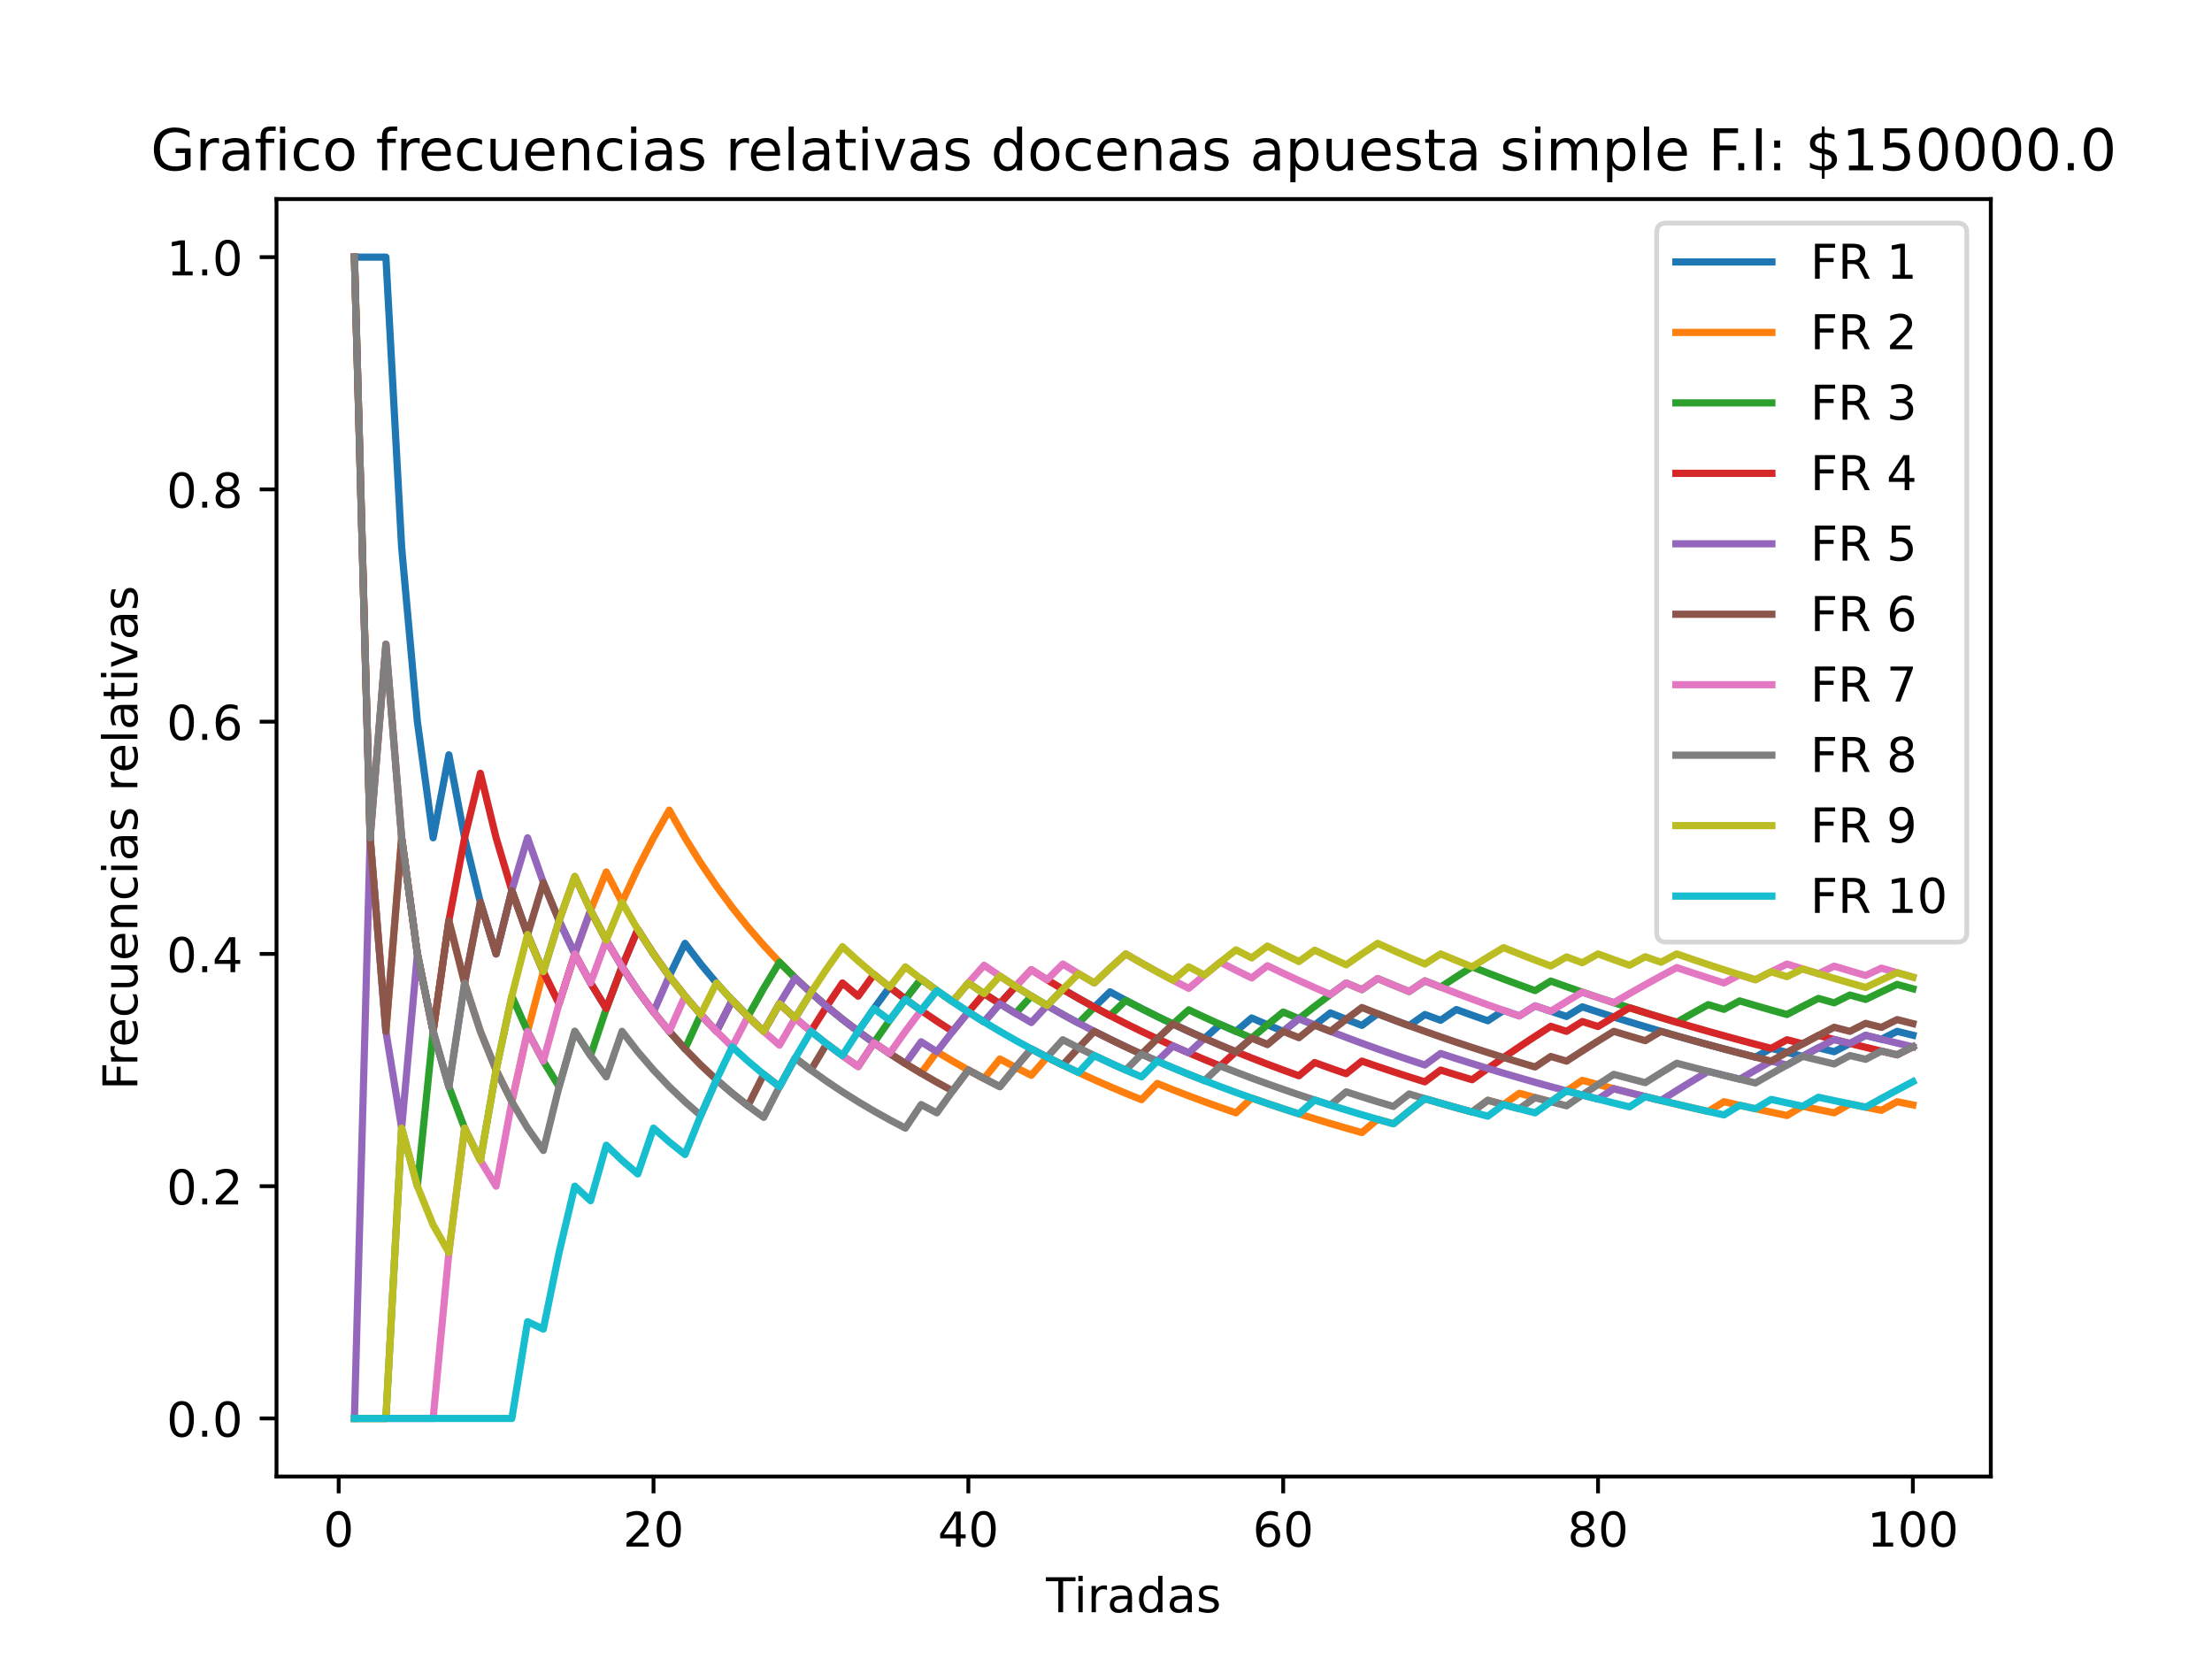 <?xml version="1.0" encoding="utf-8" standalone="no"?>
<!DOCTYPE svg PUBLIC "-//W3C//DTD SVG 1.1//EN"
  "http://www.w3.org/Graphics/SVG/1.1/DTD/svg11.dtd">
<!-- Created with matplotlib (https://matplotlib.org/) -->
<svg height="345.6pt" version="1.1" viewBox="0 0 460.8 345.6" width="460.8pt" xmlns="http://www.w3.org/2000/svg" xmlns:xlink="http://www.w3.org/1999/xlink">
 <defs>
  <style type="text/css">*{stroke-linecap:butt;stroke-linejoin:round;}</style>
 </defs>
 <g id="figure_1">
  <g id="patch_1">
   <path d="M 0 345.6 
L 460.8 345.6 
L 460.8 0 
L 0 0 
z
" style="fill:#ffffff;"/>
  </g>
  <g id="axes_1">
   <g id="patch_2">
    <path d="M 57.6 307.584 
L 414.72 307.584 
L 414.72 41.472 
L 57.6 41.472 
z
" style="fill:#ffffff;"/>
   </g>
   <g id="matplotlib.axis_1">
    <g id="xtick_1">
     <g id="line2d_1">
      <defs>
       <path d="M 0 0 
L 0 3.5 
" id="mdc49cca9f7" style="stroke:#000000;stroke-width:0.8;"/>
      </defs>
      <g>
       <use style="stroke:#000000;stroke-width:0.8;" x="70.553" xlink:href="#mdc49cca9f7" y="307.584"/>
      </g>
     </g>
     <g id="text_1">
      <!-- 0 -->
      <g transform="translate(67.372 322.182)scale(0.1 -0.1)">
       <defs>
        <path d="M 31.781 66.406 
Q 24.172 66.406 20.328 58.906 
Q 16.5 51.422 16.5 36.375 
Q 16.5 21.391 20.328 13.891 
Q 24.172 6.391 31.781 6.391 
Q 39.453 6.391 43.281 13.891 
Q 47.125 21.391 47.125 36.375 
Q 47.125 51.422 43.281 58.906 
Q 39.453 66.406 31.781 66.406 
z
M 31.781 74.219 
Q 44.047 74.219 50.516 64.516 
Q 56.984 54.828 56.984 36.375 
Q 56.984 17.969 50.516 8.266 
Q 44.047 -1.422 31.781 -1.422 
Q 19.531 -1.422 13.062 8.266 
Q 6.594 17.969 6.594 36.375 
Q 6.594 54.828 13.062 64.516 
Q 19.531 74.219 31.781 74.219 
z
" id="DejaVuSans-48"/>
       </defs>
       <use xlink:href="#DejaVuSans-48"/>
      </g>
     </g>
    </g>
    <g id="xtick_2">
     <g id="line2d_2">
      <g>
       <use style="stroke:#000000;stroke-width:0.8;" x="136.14" xlink:href="#mdc49cca9f7" y="307.584"/>
      </g>
     </g>
     <g id="text_2">
      <!-- 20 -->
      <g transform="translate(129.778 322.182)scale(0.1 -0.1)">
       <defs>
        <path d="M 19.188 8.297 
L 53.609 8.297 
L 53.609 0 
L 7.328 0 
L 7.328 8.297 
Q 12.938 14.109 22.625 23.891 
Q 32.328 33.688 34.812 36.531 
Q 39.547 41.844 41.422 45.531 
Q 43.312 49.219 43.312 52.781 
Q 43.312 58.594 39.234 62.25 
Q 35.156 65.922 28.609 65.922 
Q 23.969 65.922 18.812 64.312 
Q 13.672 62.703 7.812 59.422 
L 7.812 69.391 
Q 13.766 71.781 18.938 73 
Q 24.125 74.219 28.422 74.219 
Q 39.75 74.219 46.484 68.547 
Q 53.219 62.891 53.219 53.422 
Q 53.219 48.922 51.531 44.891 
Q 49.859 40.875 45.406 35.406 
Q 44.188 33.984 37.641 27.219 
Q 31.109 20.453 19.188 8.297 
z
" id="DejaVuSans-50"/>
       </defs>
       <use xlink:href="#DejaVuSans-50"/>
       <use x="63.623" xlink:href="#DejaVuSans-48"/>
      </g>
     </g>
    </g>
    <g id="xtick_3">
     <g id="line2d_3">
      <g>
       <use style="stroke:#000000;stroke-width:0.8;" x="201.727" xlink:href="#mdc49cca9f7" y="307.584"/>
      </g>
     </g>
     <g id="text_3">
      <!-- 40 -->
      <g transform="translate(195.364 322.182)scale(0.1 -0.1)">
       <defs>
        <path d="M 37.797 64.312 
L 12.891 25.391 
L 37.797 25.391 
z
M 35.203 72.906 
L 47.609 72.906 
L 47.609 25.391 
L 58.016 25.391 
L 58.016 17.188 
L 47.609 17.188 
L 47.609 0 
L 37.797 0 
L 37.797 17.188 
L 4.891 17.188 
L 4.891 26.703 
z
" id="DejaVuSans-52"/>
       </defs>
       <use xlink:href="#DejaVuSans-52"/>
       <use x="63.623" xlink:href="#DejaVuSans-48"/>
      </g>
     </g>
    </g>
    <g id="xtick_4">
     <g id="line2d_4">
      <g>
       <use style="stroke:#000000;stroke-width:0.8;" x="267.314" xlink:href="#mdc49cca9f7" y="307.584"/>
      </g>
     </g>
     <g id="text_4">
      <!-- 60 -->
      <g transform="translate(260.951 322.182)scale(0.1 -0.1)">
       <defs>
        <path d="M 33.016 40.375 
Q 26.375 40.375 22.484 35.828 
Q 18.609 31.297 18.609 23.391 
Q 18.609 15.531 22.484 10.953 
Q 26.375 6.391 33.016 6.391 
Q 39.656 6.391 43.531 10.953 
Q 47.406 15.531 47.406 23.391 
Q 47.406 31.297 43.531 35.828 
Q 39.656 40.375 33.016 40.375 
z
M 52.594 71.297 
L 52.594 62.312 
Q 48.875 64.062 45.094 64.984 
Q 41.312 65.922 37.594 65.922 
Q 27.828 65.922 22.672 59.328 
Q 17.531 52.734 16.797 39.406 
Q 19.672 43.656 24.016 45.922 
Q 28.375 48.188 33.594 48.188 
Q 44.578 48.188 50.953 41.516 
Q 57.328 34.859 57.328 23.391 
Q 57.328 12.156 50.688 5.359 
Q 44.047 -1.422 33.016 -1.422 
Q 20.359 -1.422 13.672 8.266 
Q 6.984 17.969 6.984 36.375 
Q 6.984 53.656 15.188 63.938 
Q 23.391 74.219 37.203 74.219 
Q 40.922 74.219 44.703 73.484 
Q 48.484 72.75 52.594 71.297 
z
" id="DejaVuSans-54"/>
       </defs>
       <use xlink:href="#DejaVuSans-54"/>
       <use x="63.623" xlink:href="#DejaVuSans-48"/>
      </g>
     </g>
    </g>
    <g id="xtick_5">
     <g id="line2d_5">
      <g>
       <use style="stroke:#000000;stroke-width:0.8;" x="332.9" xlink:href="#mdc49cca9f7" y="307.584"/>
      </g>
     </g>
     <g id="text_5">
      <!-- 80 -->
      <g transform="translate(326.538 322.182)scale(0.1 -0.1)">
       <defs>
        <path d="M 31.781 34.625 
Q 24.75 34.625 20.719 30.859 
Q 16.703 27.094 16.703 20.516 
Q 16.703 13.922 20.719 10.156 
Q 24.75 6.391 31.781 6.391 
Q 38.812 6.391 42.859 10.172 
Q 46.922 13.969 46.922 20.516 
Q 46.922 27.094 42.891 30.859 
Q 38.875 34.625 31.781 34.625 
z
M 21.922 38.812 
Q 15.578 40.375 12.031 44.719 
Q 8.5 49.078 8.5 55.328 
Q 8.5 64.062 14.719 69.141 
Q 20.953 74.219 31.781 74.219 
Q 42.672 74.219 48.875 69.141 
Q 55.078 64.062 55.078 55.328 
Q 55.078 49.078 51.531 44.719 
Q 48 40.375 41.703 38.812 
Q 48.828 37.156 52.797 32.312 
Q 56.781 27.484 56.781 20.516 
Q 56.781 9.906 50.312 4.234 
Q 43.844 -1.422 31.781 -1.422 
Q 19.734 -1.422 13.25 4.234 
Q 6.781 9.906 6.781 20.516 
Q 6.781 27.484 10.781 32.312 
Q 14.797 37.156 21.922 38.812 
z
M 18.312 54.391 
Q 18.312 48.734 21.844 45.562 
Q 25.391 42.391 31.781 42.391 
Q 38.141 42.391 41.719 45.562 
Q 45.312 48.734 45.312 54.391 
Q 45.312 60.062 41.719 63.234 
Q 38.141 66.406 31.781 66.406 
Q 25.391 66.406 21.844 63.234 
Q 18.312 60.062 18.312 54.391 
z
" id="DejaVuSans-56"/>
       </defs>
       <use xlink:href="#DejaVuSans-56"/>
       <use x="63.623" xlink:href="#DejaVuSans-48"/>
      </g>
     </g>
    </g>
    <g id="xtick_6">
     <g id="line2d_6">
      <g>
       <use style="stroke:#000000;stroke-width:0.8;" x="398.487" xlink:href="#mdc49cca9f7" y="307.584"/>
      </g>
     </g>
     <g id="text_6">
      <!-- 100 -->
      <g transform="translate(388.944 322.182)scale(0.1 -0.1)">
       <defs>
        <path d="M 12.406 8.297 
L 28.516 8.297 
L 28.516 63.922 
L 10.984 60.406 
L 10.984 69.391 
L 28.422 72.906 
L 38.281 72.906 
L 38.281 8.297 
L 54.391 8.297 
L 54.391 0 
L 12.406 0 
z
" id="DejaVuSans-49"/>
       </defs>
       <use xlink:href="#DejaVuSans-49"/>
       <use x="63.623" xlink:href="#DejaVuSans-48"/>
       <use x="127.246" xlink:href="#DejaVuSans-48"/>
      </g>
     </g>
    </g>
    <g id="text_7">
     <!-- Tiradas -->
     <g transform="translate(217.911 335.861)scale(0.1 -0.1)">
      <defs>
       <path d="M -0.297 72.906 
L 61.375 72.906 
L 61.375 64.594 
L 35.5 64.594 
L 35.5 0 
L 25.594 0 
L 25.594 64.594 
L -0.297 64.594 
z
" id="DejaVuSans-84"/>
       <path d="M 9.422 54.688 
L 18.406 54.688 
L 18.406 0 
L 9.422 0 
z
M 9.422 75.984 
L 18.406 75.984 
L 18.406 64.594 
L 9.422 64.594 
z
" id="DejaVuSans-105"/>
       <path d="M 41.109 46.297 
Q 39.594 47.172 37.812 47.578 
Q 36.031 48 33.891 48 
Q 26.266 48 22.188 43.047 
Q 18.109 38.094 18.109 28.812 
L 18.109 0 
L 9.078 0 
L 9.078 54.688 
L 18.109 54.688 
L 18.109 46.188 
Q 20.953 51.172 25.484 53.578 
Q 30.031 56 36.531 56 
Q 37.453 56 38.578 55.875 
Q 39.703 55.766 41.062 55.516 
z
" id="DejaVuSans-114"/>
       <path d="M 34.281 27.484 
Q 23.391 27.484 19.188 25 
Q 14.984 22.516 14.984 16.5 
Q 14.984 11.719 18.141 8.906 
Q 21.297 6.109 26.703 6.109 
Q 34.188 6.109 38.703 11.406 
Q 43.219 16.703 43.219 25.484 
L 43.219 27.484 
z
M 52.203 31.203 
L 52.203 0 
L 43.219 0 
L 43.219 8.297 
Q 40.141 3.328 35.547 0.953 
Q 30.953 -1.422 24.312 -1.422 
Q 15.922 -1.422 10.953 3.297 
Q 6 8.016 6 15.922 
Q 6 25.141 12.172 29.828 
Q 18.359 34.516 30.609 34.516 
L 43.219 34.516 
L 43.219 35.406 
Q 43.219 41.609 39.141 45 
Q 35.062 48.391 27.688 48.391 
Q 23 48.391 18.547 47.266 
Q 14.109 46.141 10.016 43.891 
L 10.016 52.203 
Q 14.938 54.109 19.578 55.047 
Q 24.219 56 28.609 56 
Q 40.484 56 46.344 49.844 
Q 52.203 43.703 52.203 31.203 
z
" id="DejaVuSans-97"/>
       <path d="M 45.406 46.391 
L 45.406 75.984 
L 54.391 75.984 
L 54.391 0 
L 45.406 0 
L 45.406 8.203 
Q 42.578 3.328 38.25 0.953 
Q 33.938 -1.422 27.875 -1.422 
Q 17.969 -1.422 11.734 6.484 
Q 5.516 14.406 5.516 27.297 
Q 5.516 40.188 11.734 48.094 
Q 17.969 56 27.875 56 
Q 33.938 56 38.25 53.625 
Q 42.578 51.266 45.406 46.391 
z
M 14.797 27.297 
Q 14.797 17.391 18.875 11.75 
Q 22.953 6.109 30.078 6.109 
Q 37.203 6.109 41.297 11.75 
Q 45.406 17.391 45.406 27.297 
Q 45.406 37.203 41.297 42.844 
Q 37.203 48.484 30.078 48.484 
Q 22.953 48.484 18.875 42.844 
Q 14.797 37.203 14.797 27.297 
z
" id="DejaVuSans-100"/>
       <path d="M 44.281 53.078 
L 44.281 44.578 
Q 40.484 46.531 36.375 47.5 
Q 32.281 48.484 27.875 48.484 
Q 21.188 48.484 17.844 46.438 
Q 14.5 44.391 14.5 40.281 
Q 14.5 37.156 16.891 35.375 
Q 19.281 33.594 26.516 31.984 
L 29.594 31.297 
Q 39.156 29.25 43.188 25.516 
Q 47.219 21.781 47.219 15.094 
Q 47.219 7.469 41.188 3.016 
Q 35.156 -1.422 24.609 -1.422 
Q 20.219 -1.422 15.453 -0.562 
Q 10.688 0.297 5.422 2 
L 5.422 11.281 
Q 10.406 8.688 15.234 7.391 
Q 20.062 6.109 24.812 6.109 
Q 31.156 6.109 34.562 8.281 
Q 37.984 10.453 37.984 14.406 
Q 37.984 18.062 35.516 20.016 
Q 33.062 21.969 24.703 23.781 
L 21.578 24.516 
Q 13.234 26.266 9.516 29.906 
Q 5.812 33.547 5.812 39.891 
Q 5.812 47.609 11.281 51.797 
Q 16.75 56 26.812 56 
Q 31.781 56 36.172 55.266 
Q 40.578 54.547 44.281 53.078 
z
" id="DejaVuSans-115"/>
      </defs>
      <use xlink:href="#DejaVuSans-84"/>
      <use x="57.959" xlink:href="#DejaVuSans-105"/>
      <use x="85.742" xlink:href="#DejaVuSans-114"/>
      <use x="126.855" xlink:href="#DejaVuSans-97"/>
      <use x="188.135" xlink:href="#DejaVuSans-100"/>
      <use x="251.611" xlink:href="#DejaVuSans-97"/>
      <use x="312.891" xlink:href="#DejaVuSans-115"/>
     </g>
    </g>
   </g>
   <g id="matplotlib.axis_2">
    <g id="ytick_1">
     <g id="line2d_7">
      <defs>
       <path d="M 0 0 
L -3.5 0 
" id="meca4b969c3" style="stroke:#000000;stroke-width:0.8;"/>
      </defs>
      <g>
       <use style="stroke:#000000;stroke-width:0.8;" x="57.6" xlink:href="#meca4b969c3" y="295.488"/>
      </g>
     </g>
     <g id="text_8">
      <!-- 0.0 -->
      <g transform="translate(34.697 299.287)scale(0.1 -0.1)">
       <defs>
        <path d="M 10.688 12.406 
L 21 12.406 
L 21 0 
L 10.688 0 
z
" id="DejaVuSans-46"/>
       </defs>
       <use xlink:href="#DejaVuSans-48"/>
       <use x="63.623" xlink:href="#DejaVuSans-46"/>
       <use x="95.41" xlink:href="#DejaVuSans-48"/>
      </g>
     </g>
    </g>
    <g id="ytick_2">
     <g id="line2d_8">
      <g>
       <use style="stroke:#000000;stroke-width:0.8;" x="57.6" xlink:href="#meca4b969c3" y="247.104"/>
      </g>
     </g>
     <g id="text_9">
      <!-- 0.2 -->
      <g transform="translate(34.697 250.903)scale(0.1 -0.1)">
       <use xlink:href="#DejaVuSans-48"/>
       <use x="63.623" xlink:href="#DejaVuSans-46"/>
       <use x="95.41" xlink:href="#DejaVuSans-50"/>
      </g>
     </g>
    </g>
    <g id="ytick_3">
     <g id="line2d_9">
      <g>
       <use style="stroke:#000000;stroke-width:0.8;" x="57.6" xlink:href="#meca4b969c3" y="198.72"/>
      </g>
     </g>
     <g id="text_10">
      <!-- 0.4 -->
      <g transform="translate(34.697 202.519)scale(0.1 -0.1)">
       <use xlink:href="#DejaVuSans-48"/>
       <use x="63.623" xlink:href="#DejaVuSans-46"/>
       <use x="95.41" xlink:href="#DejaVuSans-52"/>
      </g>
     </g>
    </g>
    <g id="ytick_4">
     <g id="line2d_10">
      <g>
       <use style="stroke:#000000;stroke-width:0.8;" x="57.6" xlink:href="#meca4b969c3" y="150.336"/>
      </g>
     </g>
     <g id="text_11">
      <!-- 0.6 -->
      <g transform="translate(34.697 154.135)scale(0.1 -0.1)">
       <use xlink:href="#DejaVuSans-48"/>
       <use x="63.623" xlink:href="#DejaVuSans-46"/>
       <use x="95.41" xlink:href="#DejaVuSans-54"/>
      </g>
     </g>
    </g>
    <g id="ytick_5">
     <g id="line2d_11">
      <g>
       <use style="stroke:#000000;stroke-width:0.8;" x="57.6" xlink:href="#meca4b969c3" y="101.952"/>
      </g>
     </g>
     <g id="text_12">
      <!-- 0.8 -->
      <g transform="translate(34.697 105.751)scale(0.1 -0.1)">
       <use xlink:href="#DejaVuSans-48"/>
       <use x="63.623" xlink:href="#DejaVuSans-46"/>
       <use x="95.41" xlink:href="#DejaVuSans-56"/>
      </g>
     </g>
    </g>
    <g id="ytick_6">
     <g id="line2d_12">
      <g>
       <use style="stroke:#000000;stroke-width:0.8;" x="57.6" xlink:href="#meca4b969c3" y="53.568"/>
      </g>
     </g>
     <g id="text_13">
      <!-- 1.0 -->
      <g transform="translate(34.697 57.367)scale(0.1 -0.1)">
       <use xlink:href="#DejaVuSans-49"/>
       <use x="63.623" xlink:href="#DejaVuSans-46"/>
       <use x="95.41" xlink:href="#DejaVuSans-48"/>
      </g>
     </g>
    </g>
    <g id="text_14">
     <!-- Frecuencias relativas -->
     <g transform="translate(28.617 227.07)rotate(-90)scale(0.1 -0.1)">
      <defs>
       <path d="M 9.812 72.906 
L 51.703 72.906 
L 51.703 64.594 
L 19.672 64.594 
L 19.672 43.109 
L 48.578 43.109 
L 48.578 34.812 
L 19.672 34.812 
L 19.672 0 
L 9.812 0 
z
" id="DejaVuSans-70"/>
       <path d="M 56.203 29.594 
L 56.203 25.203 
L 14.891 25.203 
Q 15.484 15.922 20.484 11.062 
Q 25.484 6.203 34.422 6.203 
Q 39.594 6.203 44.453 7.469 
Q 49.312 8.734 54.109 11.281 
L 54.109 2.781 
Q 49.266 0.734 44.188 -0.344 
Q 39.109 -1.422 33.891 -1.422 
Q 20.797 -1.422 13.156 6.188 
Q 5.516 13.812 5.516 26.812 
Q 5.516 40.234 12.766 48.109 
Q 20.016 56 32.328 56 
Q 43.359 56 49.781 48.891 
Q 56.203 41.797 56.203 29.594 
z
M 47.219 32.234 
Q 47.125 39.594 43.094 43.984 
Q 39.062 48.391 32.422 48.391 
Q 24.906 48.391 20.391 44.141 
Q 15.875 39.891 15.188 32.172 
z
" id="DejaVuSans-101"/>
       <path d="M 48.781 52.594 
L 48.781 44.188 
Q 44.969 46.297 41.141 47.344 
Q 37.312 48.391 33.406 48.391 
Q 24.656 48.391 19.812 42.844 
Q 14.984 37.312 14.984 27.297 
Q 14.984 17.281 19.812 11.734 
Q 24.656 6.203 33.406 6.203 
Q 37.312 6.203 41.141 7.25 
Q 44.969 8.297 48.781 10.406 
L 48.781 2.094 
Q 45.016 0.344 40.984 -0.531 
Q 36.969 -1.422 32.422 -1.422 
Q 20.062 -1.422 12.781 6.344 
Q 5.516 14.109 5.516 27.297 
Q 5.516 40.672 12.859 48.328 
Q 20.219 56 33.016 56 
Q 37.156 56 41.109 55.141 
Q 45.062 54.297 48.781 52.594 
z
" id="DejaVuSans-99"/>
       <path d="M 8.5 21.578 
L 8.5 54.688 
L 17.484 54.688 
L 17.484 21.922 
Q 17.484 14.156 20.5 10.266 
Q 23.531 6.391 29.594 6.391 
Q 36.859 6.391 41.078 11.031 
Q 45.312 15.672 45.312 23.688 
L 45.312 54.688 
L 54.297 54.688 
L 54.297 0 
L 45.312 0 
L 45.312 8.406 
Q 42.047 3.422 37.719 1 
Q 33.406 -1.422 27.688 -1.422 
Q 18.266 -1.422 13.375 4.438 
Q 8.5 10.297 8.5 21.578 
z
M 31.109 56 
z
" id="DejaVuSans-117"/>
       <path d="M 54.891 33.016 
L 54.891 0 
L 45.906 0 
L 45.906 32.719 
Q 45.906 40.484 42.875 44.328 
Q 39.844 48.188 33.797 48.188 
Q 26.516 48.188 22.312 43.547 
Q 18.109 38.922 18.109 30.906 
L 18.109 0 
L 9.078 0 
L 9.078 54.688 
L 18.109 54.688 
L 18.109 46.188 
Q 21.344 51.125 25.703 53.562 
Q 30.078 56 35.797 56 
Q 45.219 56 50.047 50.172 
Q 54.891 44.344 54.891 33.016 
z
" id="DejaVuSans-110"/>
       <path id="DejaVuSans-32"/>
       <path d="M 9.422 75.984 
L 18.406 75.984 
L 18.406 0 
L 9.422 0 
z
" id="DejaVuSans-108"/>
       <path d="M 18.312 70.219 
L 18.312 54.688 
L 36.812 54.688 
L 36.812 47.703 
L 18.312 47.703 
L 18.312 18.016 
Q 18.312 11.328 20.141 9.422 
Q 21.969 7.516 27.594 7.516 
L 36.812 7.516 
L 36.812 0 
L 27.594 0 
Q 17.188 0 13.234 3.875 
Q 9.281 7.766 9.281 18.016 
L 9.281 47.703 
L 2.688 47.703 
L 2.688 54.688 
L 9.281 54.688 
L 9.281 70.219 
z
" id="DejaVuSans-116"/>
       <path d="M 2.984 54.688 
L 12.5 54.688 
L 29.594 8.797 
L 46.688 54.688 
L 56.203 54.688 
L 35.688 0 
L 23.484 0 
z
" id="DejaVuSans-118"/>
      </defs>
      <use xlink:href="#DejaVuSans-70"/>
      <use x="50.27" xlink:href="#DejaVuSans-114"/>
      <use x="89.133" xlink:href="#DejaVuSans-101"/>
      <use x="150.656" xlink:href="#DejaVuSans-99"/>
      <use x="205.637" xlink:href="#DejaVuSans-117"/>
      <use x="269.016" xlink:href="#DejaVuSans-101"/>
      <use x="330.539" xlink:href="#DejaVuSans-110"/>
      <use x="393.918" xlink:href="#DejaVuSans-99"/>
      <use x="448.898" xlink:href="#DejaVuSans-105"/>
      <use x="476.682" xlink:href="#DejaVuSans-97"/>
      <use x="537.961" xlink:href="#DejaVuSans-115"/>
      <use x="590.061" xlink:href="#DejaVuSans-32"/>
      <use x="621.848" xlink:href="#DejaVuSans-114"/>
      <use x="660.711" xlink:href="#DejaVuSans-101"/>
      <use x="722.234" xlink:href="#DejaVuSans-108"/>
      <use x="750.018" xlink:href="#DejaVuSans-97"/>
      <use x="811.297" xlink:href="#DejaVuSans-116"/>
      <use x="850.506" xlink:href="#DejaVuSans-105"/>
      <use x="878.289" xlink:href="#DejaVuSans-118"/>
      <use x="937.469" xlink:href="#DejaVuSans-97"/>
      <use x="998.748" xlink:href="#DejaVuSans-115"/>
     </g>
    </g>
   </g>
   <g id="line2d_13">
    <path clip-path="url(#p95fcd2a942)" d="M 73.833 53.568 
L 77.112 53.568 
L 80.391 53.568 
L 83.671 114.048 
L 86.95 150.336 
L 90.229 174.528 
L 93.509 157.248 
L 96.788 174.528 
L 100.067 187.968 
L 103.347 198.72 
L 106.626 185.524 
L 109.905 194.688 
L 113.185 202.442 
L 116.464 191.808 
L 119.743 198.72 
L 123.023 204.768 
L 126.302 210.104 
L 129.581 201.408 
L 132.861 193.627 
L 136.14 198.72 
L 139.42 203.328 
L 142.699 196.521 
L 145.978 200.824 
L 149.258 204.768 
L 152.537 208.397 
L 155.816 211.746 
L 159.096 214.848 
L 162.375 209.088 
L 165.654 212.067 
L 168.934 206.784 
L 172.213 209.645 
L 175.492 212.328 
L 178.772 214.848 
L 182.051 210.104 
L 185.33 205.632 
L 188.61 208.128 
L 191.889 203.951 
L 195.168 206.36 
L 198.448 208.645 
L 201.727 210.816 
L 205.006 212.881 
L 208.286 209.088 
L 211.565 205.471 
L 214.844 207.517 
L 218.124 209.472 
L 221.403 206.083 
L 224.682 207.985 
L 227.962 209.808 
L 231.241 206.619 
L 234.52 208.397 
L 237.8 210.104 
L 241.079 211.746 
L 244.358 213.326 
L 247.638 214.848 
L 250.917 216.314 
L 254.196 213.408 
L 257.476 214.848 
L 260.755 212.067 
L 264.034 213.481 
L 267.314 214.848 
L 270.593 212.204 
L 273.872 213.547 
L 277.152 211.008 
L 280.431 212.328 
L 283.71 213.607 
L 286.99 211.183 
L 290.269 212.441 
L 293.548 213.662 
L 296.828 211.342 
L 300.107 212.544 
L 303.386 210.305 
L 306.666 211.488 
L 309.945 212.639 
L 313.224 210.489 
L 316.504 211.622 
L 319.783 209.543 
L 323.062 210.659 
L 326.342 211.746 
L 329.621 209.744 
L 332.9 210.816 
L 336.18 211.861 
L 339.459 212.881 
L 342.739 213.876 
L 346.018 214.848 
L 349.297 215.797 
L 352.577 216.723 
L 355.856 217.629 
L 359.135 218.513 
L 362.415 219.378 
L 365.694 220.224 
L 368.973 218.393 
L 372.253 219.231 
L 375.532 220.051 
L 378.811 218.279 
L 382.091 219.092 
L 385.37 217.368 
L 388.649 215.679 
L 391.929 216.494 
L 395.208 214.848 
L 398.487 215.654 
" style="fill:none;stroke:#1f77b4;stroke-linecap:square;stroke-width:1.5;"/>
   </g>
   <g id="line2d_14">
    <path clip-path="url(#p95fcd2a942)" d="M 73.833 53.568 
L 77.112 174.528 
L 80.391 214.848 
L 83.671 174.528 
L 86.95 198.72 
L 90.229 214.848 
L 93.509 191.808 
L 96.788 204.768 
L 100.067 214.848 
L 103.347 222.912 
L 106.626 229.51 
L 109.905 214.848 
L 113.185 202.442 
L 116.464 209.088 
L 119.743 198.72 
L 123.023 189.648 
L 126.302 181.643 
L 129.581 187.968 
L 132.861 180.894 
L 136.14 174.528 
L 139.42 168.768 
L 142.699 174.528 
L 145.978 179.787 
L 149.258 184.608 
L 152.537 189.043 
L 155.816 193.137 
L 159.096 196.928 
L 162.375 200.448 
L 165.654 203.725 
L 168.934 206.784 
L 172.213 209.645 
L 175.492 212.328 
L 178.772 214.848 
L 182.051 217.22 
L 185.33 219.456 
L 188.61 221.568 
L 191.889 223.566 
L 195.168 219.092 
L 198.448 221.051 
L 201.727 222.912 
L 205.006 224.682 
L 208.286 220.608 
L 211.565 222.349 
L 214.844 224.012 
L 218.124 220.224 
L 221.403 221.86 
L 224.682 223.427 
L 227.962 224.928 
L 231.241 226.368 
L 234.52 227.75 
L 237.8 229.079 
L 241.079 225.703 
L 244.358 227.02 
L 247.638 228.288 
L 250.917 229.51 
L 254.196 230.688 
L 257.476 231.825 
L 260.755 228.751 
L 264.034 229.883 
L 267.314 230.976 
L 270.593 232.034 
L 273.872 233.057 
L 277.152 234.048 
L 280.431 235.008 
L 283.71 235.938 
L 286.99 233.175 
L 290.269 234.105 
L 293.548 231.45 
L 296.828 228.872 
L 300.107 229.824 
L 303.386 230.749 
L 306.666 231.648 
L 309.945 229.209 
L 313.224 230.104 
L 316.504 227.75 
L 319.783 228.642 
L 323.062 229.51 
L 326.342 227.254 
L 329.621 225.056 
L 332.9 225.936 
L 336.18 226.795 
L 339.459 227.632 
L 342.739 228.45 
L 346.018 229.248 
L 349.297 230.027 
L 352.577 230.788 
L 355.856 231.532 
L 359.135 229.51 
L 362.415 230.251 
L 365.694 230.976 
L 368.973 231.685 
L 372.253 232.378 
L 375.532 230.456 
L 378.811 231.148 
L 382.091 231.825 
L 385.37 229.968 
L 388.649 230.643 
L 391.929 231.305 
L 395.208 229.51 
L 398.487 230.17 
" style="fill:none;stroke:#ff7f0e;stroke-linecap:square;stroke-width:1.5;"/>
   </g>
   <g id="line2d_15">
    <path clip-path="url(#p95fcd2a942)" d="M 73.833 295.488 
L 77.112 295.488 
L 80.391 295.488 
L 83.671 235.008 
L 86.95 247.104 
L 90.229 214.848 
L 93.509 226.368 
L 96.788 235.008 
L 100.067 241.728 
L 103.347 222.912 
L 106.626 207.517 
L 109.905 214.848 
L 113.185 221.051 
L 116.464 226.368 
L 119.743 214.848 
L 123.023 219.888 
L 126.302 210.104 
L 129.581 201.408 
L 132.861 206.36 
L 136.14 210.816 
L 139.42 214.848 
L 142.699 218.513 
L 145.978 211.342 
L 149.258 214.848 
L 152.537 208.397 
L 155.816 211.746 
L 159.096 205.888 
L 162.375 200.448 
L 165.654 203.725 
L 168.934 206.784 
L 172.213 209.645 
L 175.492 212.328 
L 178.772 214.848 
L 182.051 217.22 
L 185.33 212.544 
L 188.61 208.128 
L 191.889 203.951 
L 195.168 206.36 
L 198.448 208.645 
L 201.727 204.768 
L 205.006 206.981 
L 208.286 209.088 
L 211.565 211.097 
L 214.844 207.517 
L 218.124 209.472 
L 221.403 211.342 
L 224.682 213.132 
L 227.962 209.808 
L 231.241 211.557 
L 234.52 208.397 
L 237.8 210.104 
L 241.079 211.746 
L 244.358 213.326 
L 247.638 210.368 
L 250.917 211.916 
L 254.196 213.408 
L 257.476 214.848 
L 260.755 216.238 
L 264.034 213.481 
L 267.314 210.816 
L 270.593 212.204 
L 273.872 209.645 
L 277.152 207.168 
L 280.431 204.768 
L 283.71 206.164 
L 286.99 203.852 
L 290.269 205.219 
L 293.548 206.547 
L 296.828 204.33 
L 300.107 205.632 
L 303.386 203.49 
L 306.666 201.408 
L 309.945 202.697 
L 313.224 203.951 
L 316.504 205.171 
L 319.783 206.36 
L 323.062 204.375 
L 326.342 205.543 
L 329.621 206.682 
L 332.9 207.792 
L 336.18 208.875 
L 339.459 209.931 
L 342.739 210.962 
L 346.018 211.968 
L 349.297 212.951 
L 352.577 211.097 
L 355.856 209.287 
L 359.135 210.266 
L 362.415 208.506 
L 365.694 209.472 
L 368.973 210.417 
L 372.253 211.342 
L 375.532 209.645 
L 378.811 207.985 
L 382.091 208.906 
L 385.37 207.288 
L 388.649 208.197 
L 391.929 206.619 
L 395.208 205.073 
L 398.487 205.978 
" style="fill:none;stroke:#2ca02c;stroke-linecap:square;stroke-width:1.5;"/>
   </g>
   <g id="line2d_16">
    <path clip-path="url(#p95fcd2a942)" d="M 73.833 53.568 
L 77.112 174.528 
L 80.391 134.208 
L 83.671 174.528 
L 86.95 198.72 
L 90.229 214.848 
L 93.509 191.808 
L 96.788 174.528 
L 100.067 161.088 
L 103.347 174.528 
L 106.626 185.524 
L 109.905 194.688 
L 113.185 202.442 
L 116.464 209.088 
L 119.743 198.72 
L 123.023 204.768 
L 126.302 210.104 
L 129.581 201.408 
L 132.861 193.627 
L 136.14 198.72 
L 139.42 203.328 
L 142.699 207.517 
L 145.978 211.342 
L 149.258 214.848 
L 152.537 208.397 
L 155.816 211.746 
L 159.096 214.848 
L 162.375 209.088 
L 165.654 212.067 
L 168.934 214.848 
L 172.213 209.645 
L 175.492 204.768 
L 178.772 207.517 
L 182.051 202.989 
L 185.33 205.632 
L 188.61 208.128 
L 191.889 210.489 
L 195.168 212.726 
L 198.448 214.848 
L 201.727 210.816 
L 205.006 206.981 
L 208.286 209.088 
L 211.565 205.471 
L 214.844 202.019 
L 218.124 204.096 
L 221.403 206.083 
L 224.682 207.985 
L 227.962 209.808 
L 231.241 211.557 
L 234.52 213.235 
L 237.8 214.848 
L 241.079 216.399 
L 244.358 217.891 
L 247.638 219.328 
L 250.917 220.713 
L 254.196 222.048 
L 257.476 219.092 
L 260.755 220.409 
L 264.034 221.682 
L 267.314 222.912 
L 270.593 224.102 
L 273.872 221.351 
L 277.152 222.528 
L 280.431 223.668 
L 283.71 221.051 
L 286.99 222.179 
L 290.269 223.273 
L 293.548 224.335 
L 296.828 225.366 
L 300.107 222.912 
L 303.386 223.934 
L 306.666 224.928 
L 309.945 222.581 
L 313.224 220.297 
L 316.504 218.074 
L 319.783 215.909 
L 323.062 213.801 
L 326.342 214.848 
L 329.621 212.806 
L 332.9 213.84 
L 336.18 211.861 
L 339.459 209.931 
L 342.739 210.962 
L 346.018 211.968 
L 349.297 212.951 
L 352.577 213.91 
L 355.856 214.848 
L 359.135 215.764 
L 362.415 216.66 
L 365.694 217.536 
L 368.973 218.393 
L 372.253 216.601 
L 375.532 217.449 
L 378.811 215.706 
L 382.091 216.546 
L 385.37 217.368 
L 388.649 218.173 
L 391.929 218.962 
L 395.208 219.735 
L 398.487 218.074 
" style="fill:none;stroke:#d62728;stroke-linecap:square;stroke-width:1.5;"/>
   </g>
   <g id="line2d_17">
    <path clip-path="url(#p95fcd2a942)" d="M 73.833 295.488 
L 77.112 174.528 
L 80.391 214.848 
L 83.671 235.008 
L 86.95 198.72 
L 90.229 214.848 
L 93.509 226.368 
L 96.788 204.768 
L 100.067 187.968 
L 103.347 198.72 
L 106.626 185.524 
L 109.905 174.528 
L 113.185 183.833 
L 116.464 191.808 
L 119.743 198.72 
L 123.023 189.648 
L 126.302 195.874 
L 129.581 201.408 
L 132.861 206.36 
L 136.14 210.816 
L 139.42 203.328 
L 142.699 207.517 
L 145.978 211.342 
L 149.258 214.848 
L 152.537 208.397 
L 155.816 211.746 
L 159.096 214.848 
L 162.375 209.088 
L 165.654 203.725 
L 168.934 206.784 
L 172.213 209.645 
L 175.492 212.328 
L 178.772 214.848 
L 182.051 217.22 
L 185.33 219.456 
L 188.61 221.568 
L 191.889 217.027 
L 195.168 219.092 
L 198.448 214.848 
L 201.727 210.816 
L 205.006 212.881 
L 208.286 209.088 
L 211.565 211.097 
L 214.844 213.015 
L 218.124 209.472 
L 221.403 211.342 
L 224.682 213.132 
L 227.962 214.848 
L 231.241 216.494 
L 234.52 218.074 
L 237.8 219.592 
L 241.079 221.051 
L 244.358 217.891 
L 247.638 219.328 
L 250.917 216.314 
L 254.196 217.728 
L 257.476 219.092 
L 260.755 216.238 
L 264.034 217.582 
L 267.314 214.848 
L 270.593 212.204 
L 273.872 213.547 
L 277.152 214.848 
L 280.431 216.108 
L 283.71 217.329 
L 286.99 218.513 
L 290.269 219.662 
L 293.548 220.777 
L 296.828 221.86 
L 300.107 219.456 
L 303.386 220.527 
L 306.666 221.568 
L 309.945 222.581 
L 313.224 223.566 
L 316.504 224.525 
L 319.783 225.459 
L 323.062 226.368 
L 326.342 227.254 
L 329.621 228.118 
L 332.9 228.96 
L 336.18 226.795 
L 339.459 227.632 
L 342.739 228.45 
L 346.018 229.248 
L 349.297 227.181 
L 352.577 225.162 
L 355.856 223.19 
L 359.135 224.012 
L 362.415 224.815 
L 365.694 222.912 
L 368.973 221.051 
L 372.253 221.86 
L 375.532 220.051 
L 378.811 218.279 
L 382.091 216.546 
L 385.37 217.368 
L 388.649 215.679 
L 391.929 216.494 
L 395.208 217.292 
L 398.487 218.074 
" style="fill:none;stroke:#9467bd;stroke-linecap:square;stroke-width:1.5;"/>
   </g>
   <g id="line2d_18">
    <path clip-path="url(#p95fcd2a942)" d="M 73.833 53.568 
L 77.112 174.528 
L 80.391 214.848 
L 83.671 174.528 
L 86.95 198.72 
L 90.229 214.848 
L 93.509 191.808 
L 96.788 204.768 
L 100.067 187.968 
L 103.347 198.72 
L 106.626 185.524 
L 109.905 194.688 
L 113.185 183.833 
L 116.464 191.808 
L 119.743 182.592 
L 123.023 189.648 
L 126.302 195.874 
L 129.581 201.408 
L 132.861 206.36 
L 136.14 210.816 
L 139.42 214.848 
L 142.699 218.513 
L 145.978 221.86 
L 149.258 224.928 
L 152.537 227.75 
L 155.816 230.356 
L 159.096 223.808 
L 162.375 226.368 
L 165.654 220.409 
L 168.934 222.912 
L 172.213 217.449 
L 175.492 219.888 
L 178.772 222.179 
L 182.051 217.22 
L 185.33 219.456 
L 188.61 221.568 
L 191.889 223.566 
L 195.168 225.459 
L 198.448 227.254 
L 201.727 222.912 
L 205.006 224.682 
L 208.286 226.368 
L 211.565 222.349 
L 214.844 218.513 
L 218.124 220.224 
L 221.403 221.86 
L 224.682 218.279 
L 227.962 214.848 
L 231.241 216.494 
L 234.52 218.074 
L 237.8 219.592 
L 241.079 216.399 
L 244.358 213.326 
L 247.638 214.848 
L 250.917 216.314 
L 254.196 217.728 
L 257.476 219.092 
L 260.755 216.238 
L 264.034 217.582 
L 267.314 214.848 
L 270.593 216.17 
L 273.872 213.547 
L 277.152 214.848 
L 280.431 212.328 
L 283.71 209.886 
L 286.99 211.183 
L 290.269 212.441 
L 293.548 213.662 
L 296.828 214.848 
L 300.107 216 
L 303.386 217.12 
L 306.666 218.208 
L 309.945 219.267 
L 313.224 220.297 
L 316.504 221.299 
L 319.783 222.275 
L 323.062 220.084 
L 326.342 221.051 
L 329.621 218.931 
L 332.9 216.864 
L 336.18 214.848 
L 339.459 215.831 
L 342.739 216.791 
L 346.018 214.848 
L 349.297 215.797 
L 352.577 216.723 
L 355.856 217.629 
L 359.135 218.513 
L 362.415 219.378 
L 365.694 220.224 
L 368.973 221.051 
L 372.253 219.231 
L 375.532 217.449 
L 378.811 215.706 
L 382.091 213.999 
L 385.37 214.848 
L 388.649 213.185 
L 391.929 214.025 
L 395.208 212.404 
L 398.487 213.235 
" style="fill:none;stroke:#8c564b;stroke-linecap:square;stroke-width:1.5;"/>
   </g>
   <g id="line2d_19">
    <path clip-path="url(#p95fcd2a942)" d="M 73.833 295.488 
L 77.112 295.488 
L 80.391 295.488 
L 83.671 295.488 
L 86.95 295.488 
L 90.229 295.488 
L 93.509 260.928 
L 96.788 235.008 
L 100.067 241.728 
L 103.347 247.104 
L 106.626 229.51 
L 109.905 214.848 
L 113.185 221.051 
L 116.464 209.088 
L 119.743 198.72 
L 123.023 204.768 
L 126.302 195.874 
L 129.581 201.408 
L 132.861 206.36 
L 136.14 210.816 
L 139.42 214.848 
L 142.699 207.517 
L 145.978 211.342 
L 149.258 214.848 
L 152.537 218.074 
L 155.816 211.746 
L 159.096 214.848 
L 162.375 217.728 
L 165.654 212.067 
L 168.934 214.848 
L 172.213 217.449 
L 175.492 219.888 
L 178.772 222.179 
L 182.051 217.22 
L 185.33 219.456 
L 188.61 214.848 
L 191.889 210.489 
L 195.168 206.36 
L 198.448 208.645 
L 201.727 204.768 
L 205.006 201.08 
L 208.286 203.328 
L 211.565 205.471 
L 214.844 202.019 
L 218.124 204.096 
L 221.403 200.824 
L 224.682 202.838 
L 227.962 204.768 
L 231.241 201.682 
L 234.52 198.72 
L 237.8 200.617 
L 241.079 202.442 
L 244.358 204.197 
L 247.638 205.888 
L 250.917 203.119 
L 254.196 200.448 
L 257.476 202.115 
L 260.755 203.725 
L 264.034 201.18 
L 267.314 202.752 
L 270.593 204.272 
L 273.872 205.743 
L 277.152 207.168 
L 280.431 204.768 
L 283.71 206.164 
L 286.99 203.852 
L 290.269 205.219 
L 293.548 206.547 
L 296.828 204.33 
L 300.107 205.632 
L 303.386 206.898 
L 306.666 208.128 
L 309.945 209.325 
L 313.224 210.489 
L 316.504 211.622 
L 319.783 209.543 
L 323.062 210.659 
L 326.342 208.645 
L 329.621 206.682 
L 332.9 207.792 
L 336.18 208.875 
L 339.459 206.981 
L 342.739 205.132 
L 346.018 203.328 
L 349.297 201.566 
L 352.577 202.658 
L 355.856 203.725 
L 359.135 204.768 
L 362.415 203.069 
L 365.694 204.096 
L 368.973 202.442 
L 372.253 200.824 
L 375.532 201.842 
L 378.811 202.838 
L 382.091 201.267 
L 385.37 202.248 
L 388.649 203.209 
L 391.929 201.682 
L 395.208 202.63 
L 398.487 203.558 
" style="fill:none;stroke:#e377c2;stroke-linecap:square;stroke-width:1.5;"/>
   </g>
   <g id="line2d_20">
    <path clip-path="url(#p95fcd2a942)" d="M 73.833 53.568 
L 77.112 174.528 
L 80.391 134.208 
L 83.671 174.528 
L 86.95 198.72 
L 90.229 214.848 
L 93.509 226.368 
L 96.788 204.768 
L 100.067 214.848 
L 103.347 222.912 
L 106.626 229.51 
L 109.905 235.008 
L 113.185 239.66 
L 116.464 226.368 
L 119.743 214.848 
L 123.023 219.888 
L 126.302 224.335 
L 129.581 214.848 
L 132.861 219.092 
L 136.14 222.912 
L 139.42 226.368 
L 142.699 229.51 
L 145.978 232.378 
L 149.258 224.928 
L 152.537 227.75 
L 155.816 230.356 
L 159.096 232.768 
L 162.375 226.368 
L 165.654 220.409 
L 168.934 222.912 
L 172.213 225.253 
L 175.492 227.448 
L 178.772 229.51 
L 182.051 231.45 
L 185.33 233.28 
L 188.61 235.008 
L 191.889 230.104 
L 195.168 231.825 
L 198.448 227.254 
L 201.727 222.912 
L 205.006 224.682 
L 208.286 226.368 
L 211.565 222.349 
L 214.844 218.513 
L 218.124 220.224 
L 221.403 216.601 
L 224.682 218.279 
L 227.962 219.888 
L 231.241 221.431 
L 234.52 222.912 
L 237.8 219.592 
L 241.079 221.051 
L 244.358 222.456 
L 247.638 223.808 
L 250.917 225.111 
L 254.196 222.048 
L 257.476 223.336 
L 260.755 224.58 
L 264.034 225.782 
L 267.314 226.944 
L 270.593 228.068 
L 273.872 229.155 
L 277.152 230.208 
L 280.431 227.448 
L 283.71 228.495 
L 286.99 229.51 
L 290.269 230.495 
L 293.548 227.893 
L 296.828 228.872 
L 300.107 229.824 
L 303.386 230.749 
L 306.666 231.648 
L 309.945 229.209 
L 313.224 230.104 
L 316.504 230.976 
L 319.783 228.642 
L 323.062 229.51 
L 326.342 230.356 
L 329.621 228.118 
L 332.9 225.936 
L 336.18 223.808 
L 339.459 224.682 
L 342.739 225.535 
L 346.018 223.488 
L 349.297 221.489 
L 352.577 222.349 
L 355.856 223.19 
L 359.135 224.012 
L 362.415 224.815 
L 365.694 225.6 
L 368.973 223.71 
L 372.253 221.86 
L 375.532 220.051 
L 378.811 220.853 
L 382.091 221.639 
L 385.37 219.888 
L 388.649 220.667 
L 391.929 218.962 
L 395.208 219.735 
L 398.487 218.074 
" style="fill:none;stroke:#7f7f7f;stroke-linecap:square;stroke-width:1.5;"/>
   </g>
   <g id="line2d_21">
    <path clip-path="url(#p95fcd2a942)" d="M 73.833 295.488 
L 77.112 295.488 
L 80.391 295.488 
L 83.671 235.008 
L 86.95 247.104 
L 90.229 255.168 
L 93.509 260.928 
L 96.788 235.008 
L 100.067 241.728 
L 103.347 222.912 
L 106.626 207.517 
L 109.905 194.688 
L 113.185 202.442 
L 116.464 191.808 
L 119.743 182.592 
L 123.023 189.648 
L 126.302 195.874 
L 129.581 187.968 
L 132.861 193.627 
L 136.14 198.72 
L 139.42 203.328 
L 142.699 207.517 
L 145.978 211.342 
L 149.258 204.768 
L 152.537 208.397 
L 155.816 211.746 
L 159.096 214.848 
L 162.375 209.088 
L 165.654 212.067 
L 168.934 206.784 
L 172.213 201.842 
L 175.492 197.208 
L 178.772 200.186 
L 182.051 202.989 
L 185.33 205.632 
L 188.61 201.408 
L 191.889 203.951 
L 195.168 206.36 
L 198.448 208.645 
L 201.727 204.768 
L 205.006 206.981 
L 208.286 203.328 
L 211.565 205.471 
L 214.844 207.517 
L 218.124 209.472 
L 221.403 206.083 
L 224.682 202.838 
L 227.962 204.768 
L 231.241 201.682 
L 234.52 198.72 
L 237.8 200.617 
L 241.079 202.442 
L 244.358 204.197 
L 247.638 201.408 
L 250.917 203.119 
L 254.196 200.448 
L 257.476 197.871 
L 260.755 199.554 
L 264.034 197.08 
L 267.314 198.72 
L 270.593 200.306 
L 273.872 197.94 
L 277.152 199.488 
L 280.431 200.988 
L 283.71 198.72 
L 286.99 196.521 
L 290.269 197.998 
L 293.548 199.432 
L 296.828 200.824 
L 300.107 198.72 
L 303.386 200.083 
L 306.666 201.408 
L 309.945 199.383 
L 313.224 197.412 
L 316.504 198.72 
L 319.783 199.993 
L 323.062 201.233 
L 326.342 199.34 
L 329.621 200.557 
L 332.9 198.72 
L 336.18 199.915 
L 339.459 201.08 
L 342.739 199.303 
L 346.018 200.448 
L 349.297 198.72 
L 352.577 199.845 
L 355.856 200.945 
L 359.135 202.019 
L 362.415 203.069 
L 365.694 204.096 
L 368.973 202.442 
L 372.253 203.453 
L 375.532 201.842 
L 378.811 202.838 
L 382.091 203.813 
L 385.37 204.768 
L 388.649 205.703 
L 391.929 204.151 
L 395.208 202.63 
L 398.487 203.558 
" style="fill:none;stroke:#bcbd22;stroke-linecap:square;stroke-width:1.5;"/>
   </g>
   <g id="line2d_22">
    <path clip-path="url(#p95fcd2a942)" d="M 73.833 295.488 
L 77.112 295.488 
L 80.391 295.488 
L 83.671 295.488 
L 86.95 295.488 
L 90.229 295.488 
L 93.509 295.488 
L 96.788 295.488 
L 100.067 295.488 
L 103.347 295.488 
L 106.626 295.488 
L 109.905 275.328 
L 113.185 276.879 
L 116.464 260.928 
L 119.743 247.104 
L 123.023 250.128 
L 126.302 238.566 
L 129.581 241.728 
L 132.861 244.557 
L 136.14 235.008 
L 139.42 237.888 
L 142.699 240.506 
L 145.978 232.378 
L 149.258 224.928 
L 152.537 218.074 
L 155.816 221.051 
L 159.096 223.808 
L 162.375 226.368 
L 165.654 220.409 
L 168.934 214.848 
L 172.213 217.449 
L 175.492 219.888 
L 178.772 214.848 
L 182.051 210.104 
L 185.33 212.544 
L 188.61 208.128 
L 191.889 210.489 
L 195.168 206.36 
L 198.448 208.645 
L 201.727 210.816 
L 205.006 212.881 
L 208.286 214.848 
L 211.565 216.723 
L 214.844 218.513 
L 218.124 220.224 
L 221.403 221.86 
L 224.682 223.427 
L 227.962 219.888 
L 231.241 221.431 
L 234.52 222.912 
L 237.8 224.335 
L 241.079 221.051 
L 244.358 222.456 
L 247.638 223.808 
L 250.917 225.111 
L 254.196 226.368 
L 257.476 227.581 
L 260.755 228.751 
L 264.034 229.883 
L 267.314 230.976 
L 270.593 232.034 
L 273.872 229.155 
L 277.152 230.208 
L 280.431 231.228 
L 283.71 232.217 
L 286.99 233.175 
L 290.269 234.105 
L 293.548 231.45 
L 296.828 228.872 
L 300.107 229.824 
L 303.386 230.749 
L 306.666 231.648 
L 309.945 232.523 
L 313.224 230.104 
L 316.504 230.976 
L 319.783 231.825 
L 323.062 229.51 
L 326.342 227.254 
L 329.621 228.118 
L 332.9 228.96 
L 336.18 229.781 
L 339.459 230.583 
L 342.739 228.45 
L 346.018 229.248 
L 349.297 230.027 
L 352.577 230.788 
L 355.856 231.532 
L 359.135 232.259 
L 362.415 230.251 
L 365.694 230.976 
L 368.973 229.026 
L 372.253 229.749 
L 375.532 230.456 
L 378.811 228.574 
L 382.091 229.278 
L 385.37 229.968 
L 388.649 230.643 
L 391.929 228.837 
L 395.208 227.066 
L 398.487 225.331 
" style="fill:none;stroke:#17becf;stroke-linecap:square;stroke-width:1.5;"/>
   </g>
   <g id="patch_3">
    <path d="M 57.6 307.584 
L 57.6 41.472 
" style="fill:none;stroke:#000000;stroke-linecap:square;stroke-linejoin:miter;stroke-width:0.8;"/>
   </g>
   <g id="patch_4">
    <path d="M 414.72 307.584 
L 414.72 41.472 
" style="fill:none;stroke:#000000;stroke-linecap:square;stroke-linejoin:miter;stroke-width:0.8;"/>
   </g>
   <g id="patch_5">
    <path d="M 57.6 307.584 
L 414.72 307.584 
" style="fill:none;stroke:#000000;stroke-linecap:square;stroke-linejoin:miter;stroke-width:0.8;"/>
   </g>
   <g id="patch_6">
    <path d="M 57.6 41.472 
L 414.72 41.472 
" style="fill:none;stroke:#000000;stroke-linecap:square;stroke-linejoin:miter;stroke-width:0.8;"/>
   </g>
   <g id="text_15">
    <!-- Grafico frecuencias relativas docenas apuesta simple F.I: $150000.0 -->
    <g transform="translate(31.386 35.472)scale(0.12 -0.12)">
     <defs>
      <path d="M 59.516 10.406 
L 59.516 29.984 
L 43.406 29.984 
L 43.406 38.094 
L 69.281 38.094 
L 69.281 6.781 
Q 63.578 2.734 56.688 0.656 
Q 49.812 -1.422 42 -1.422 
Q 24.906 -1.422 15.25 8.562 
Q 5.609 18.562 5.609 36.375 
Q 5.609 54.25 15.25 64.234 
Q 24.906 74.219 42 74.219 
Q 49.125 74.219 55.547 72.453 
Q 61.969 70.703 67.391 67.281 
L 67.391 56.781 
Q 61.922 61.422 55.766 63.766 
Q 49.609 66.109 42.828 66.109 
Q 29.438 66.109 22.719 58.641 
Q 16.016 51.172 16.016 36.375 
Q 16.016 21.625 22.719 14.156 
Q 29.438 6.688 42.828 6.688 
Q 48.047 6.688 52.141 7.594 
Q 56.25 8.5 59.516 10.406 
z
" id="DejaVuSans-71"/>
      <path d="M 37.109 75.984 
L 37.109 68.5 
L 28.516 68.5 
Q 23.688 68.5 21.797 66.547 
Q 19.922 64.594 19.922 59.516 
L 19.922 54.688 
L 34.719 54.688 
L 34.719 47.703 
L 19.922 47.703 
L 19.922 0 
L 10.891 0 
L 10.891 47.703 
L 2.297 47.703 
L 2.297 54.688 
L 10.891 54.688 
L 10.891 58.5 
Q 10.891 67.625 15.141 71.797 
Q 19.391 75.984 28.609 75.984 
z
" id="DejaVuSans-102"/>
      <path d="M 30.609 48.391 
Q 23.391 48.391 19.188 42.75 
Q 14.984 37.109 14.984 27.297 
Q 14.984 17.484 19.156 11.844 
Q 23.344 6.203 30.609 6.203 
Q 37.797 6.203 41.984 11.859 
Q 46.188 17.531 46.188 27.297 
Q 46.188 37.016 41.984 42.703 
Q 37.797 48.391 30.609 48.391 
z
M 30.609 56 
Q 42.328 56 49.016 48.375 
Q 55.719 40.766 55.719 27.297 
Q 55.719 13.875 49.016 6.219 
Q 42.328 -1.422 30.609 -1.422 
Q 18.844 -1.422 12.172 6.219 
Q 5.516 13.875 5.516 27.297 
Q 5.516 40.766 12.172 48.375 
Q 18.844 56 30.609 56 
z
" id="DejaVuSans-111"/>
      <path d="M 18.109 8.203 
L 18.109 -20.797 
L 9.078 -20.797 
L 9.078 54.688 
L 18.109 54.688 
L 18.109 46.391 
Q 20.953 51.266 25.266 53.625 
Q 29.594 56 35.594 56 
Q 45.562 56 51.781 48.094 
Q 58.016 40.188 58.016 27.297 
Q 58.016 14.406 51.781 6.484 
Q 45.562 -1.422 35.594 -1.422 
Q 29.594 -1.422 25.266 0.953 
Q 20.953 3.328 18.109 8.203 
z
M 48.688 27.297 
Q 48.688 37.203 44.609 42.844 
Q 40.531 48.484 33.406 48.484 
Q 26.266 48.484 22.188 42.844 
Q 18.109 37.203 18.109 27.297 
Q 18.109 17.391 22.188 11.75 
Q 26.266 6.109 33.406 6.109 
Q 40.531 6.109 44.609 11.75 
Q 48.688 17.391 48.688 27.297 
z
" id="DejaVuSans-112"/>
      <path d="M 52 44.188 
Q 55.375 50.25 60.062 53.125 
Q 64.75 56 71.094 56 
Q 79.641 56 84.281 50.016 
Q 88.922 44.047 88.922 33.016 
L 88.922 0 
L 79.891 0 
L 79.891 32.719 
Q 79.891 40.578 77.094 44.375 
Q 74.312 48.188 68.609 48.188 
Q 61.625 48.188 57.562 43.547 
Q 53.516 38.922 53.516 30.906 
L 53.516 0 
L 44.484 0 
L 44.484 32.719 
Q 44.484 40.625 41.703 44.406 
Q 38.922 48.188 33.109 48.188 
Q 26.219 48.188 22.156 43.531 
Q 18.109 38.875 18.109 30.906 
L 18.109 0 
L 9.078 0 
L 9.078 54.688 
L 18.109 54.688 
L 18.109 46.188 
Q 21.188 51.219 25.484 53.609 
Q 29.781 56 35.688 56 
Q 41.656 56 45.828 52.969 
Q 50 49.953 52 44.188 
z
" id="DejaVuSans-109"/>
      <path d="M 9.812 72.906 
L 19.672 72.906 
L 19.672 0 
L 9.812 0 
z
" id="DejaVuSans-73"/>
      <path d="M 11.719 12.406 
L 22.016 12.406 
L 22.016 0 
L 11.719 0 
z
M 11.719 51.703 
L 22.016 51.703 
L 22.016 39.312 
L 11.719 39.312 
z
" id="DejaVuSans-58"/>
      <path d="M 33.797 -14.703 
L 28.906 -14.703 
L 28.859 0 
Q 23.734 0.094 18.609 1.188 
Q 13.484 2.297 8.297 4.5 
L 8.297 13.281 
Q 13.281 10.156 18.375 8.562 
Q 23.484 6.984 28.906 6.938 
L 28.906 29.203 
Q 18.109 30.953 13.203 35.156 
Q 8.297 39.359 8.297 46.688 
Q 8.297 54.641 13.625 59.219 
Q 18.953 63.812 28.906 64.5 
L 28.906 75.984 
L 33.797 75.984 
L 33.797 64.656 
Q 38.328 64.453 42.578 63.688 
Q 46.828 62.938 50.875 61.625 
L 50.875 53.078 
Q 46.828 55.125 42.547 56.25 
Q 38.281 57.375 33.797 57.562 
L 33.797 36.719 
Q 44.875 35.016 50.094 30.609 
Q 55.328 26.219 55.328 18.609 
Q 55.328 10.359 49.781 5.594 
Q 44.234 0.828 33.797 0.094 
z
M 28.906 37.594 
L 28.906 57.625 
Q 23.25 56.984 20.266 54.391 
Q 17.281 51.812 17.281 47.516 
Q 17.281 43.312 20.031 40.969 
Q 22.797 38.625 28.906 37.594 
z
M 33.797 28.219 
L 33.797 7.078 
Q 39.984 7.906 43.141 10.594 
Q 46.297 13.281 46.297 17.672 
Q 46.297 21.969 43.281 24.5 
Q 40.281 27.047 33.797 28.219 
z
" id="DejaVuSans-36"/>
      <path d="M 10.797 72.906 
L 49.516 72.906 
L 49.516 64.594 
L 19.828 64.594 
L 19.828 46.734 
Q 21.969 47.469 24.109 47.828 
Q 26.266 48.188 28.422 48.188 
Q 40.625 48.188 47.75 41.5 
Q 54.891 34.812 54.891 23.391 
Q 54.891 11.625 47.562 5.094 
Q 40.234 -1.422 26.906 -1.422 
Q 22.312 -1.422 17.547 -0.641 
Q 12.797 0.141 7.719 1.703 
L 7.719 11.625 
Q 12.109 9.234 16.797 8.062 
Q 21.484 6.891 26.703 6.891 
Q 35.156 6.891 40.078 11.328 
Q 45.016 15.766 45.016 23.391 
Q 45.016 31 40.078 35.438 
Q 35.156 39.891 26.703 39.891 
Q 22.75 39.891 18.812 39.016 
Q 14.891 38.141 10.797 36.281 
z
" id="DejaVuSans-53"/>
     </defs>
     <use xlink:href="#DejaVuSans-71"/>
     <use x="77.49" xlink:href="#DejaVuSans-114"/>
     <use x="118.604" xlink:href="#DejaVuSans-97"/>
     <use x="179.883" xlink:href="#DejaVuSans-102"/>
     <use x="215.088" xlink:href="#DejaVuSans-105"/>
     <use x="242.871" xlink:href="#DejaVuSans-99"/>
     <use x="297.852" xlink:href="#DejaVuSans-111"/>
     <use x="359.033" xlink:href="#DejaVuSans-32"/>
     <use x="390.82" xlink:href="#DejaVuSans-102"/>
     <use x="426.025" xlink:href="#DejaVuSans-114"/>
     <use x="464.889" xlink:href="#DejaVuSans-101"/>
     <use x="526.412" xlink:href="#DejaVuSans-99"/>
     <use x="581.393" xlink:href="#DejaVuSans-117"/>
     <use x="644.771" xlink:href="#DejaVuSans-101"/>
     <use x="706.295" xlink:href="#DejaVuSans-110"/>
     <use x="769.674" xlink:href="#DejaVuSans-99"/>
     <use x="824.654" xlink:href="#DejaVuSans-105"/>
     <use x="852.438" xlink:href="#DejaVuSans-97"/>
     <use x="913.717" xlink:href="#DejaVuSans-115"/>
     <use x="965.816" xlink:href="#DejaVuSans-32"/>
     <use x="997.604" xlink:href="#DejaVuSans-114"/>
     <use x="1036.467" xlink:href="#DejaVuSans-101"/>
     <use x="1097.99" xlink:href="#DejaVuSans-108"/>
     <use x="1125.773" xlink:href="#DejaVuSans-97"/>
     <use x="1187.053" xlink:href="#DejaVuSans-116"/>
     <use x="1226.262" xlink:href="#DejaVuSans-105"/>
     <use x="1254.045" xlink:href="#DejaVuSans-118"/>
     <use x="1313.225" xlink:href="#DejaVuSans-97"/>
     <use x="1374.504" xlink:href="#DejaVuSans-115"/>
     <use x="1426.604" xlink:href="#DejaVuSans-32"/>
     <use x="1458.391" xlink:href="#DejaVuSans-100"/>
     <use x="1521.867" xlink:href="#DejaVuSans-111"/>
     <use x="1583.049" xlink:href="#DejaVuSans-99"/>
     <use x="1638.029" xlink:href="#DejaVuSans-101"/>
     <use x="1699.553" xlink:href="#DejaVuSans-110"/>
     <use x="1762.932" xlink:href="#DejaVuSans-97"/>
     <use x="1824.211" xlink:href="#DejaVuSans-115"/>
     <use x="1876.311" xlink:href="#DejaVuSans-32"/>
     <use x="1908.098" xlink:href="#DejaVuSans-97"/>
     <use x="1969.377" xlink:href="#DejaVuSans-112"/>
     <use x="2032.854" xlink:href="#DejaVuSans-117"/>
     <use x="2096.232" xlink:href="#DejaVuSans-101"/>
     <use x="2157.756" xlink:href="#DejaVuSans-115"/>
     <use x="2209.855" xlink:href="#DejaVuSans-116"/>
     <use x="2249.064" xlink:href="#DejaVuSans-97"/>
     <use x="2310.344" xlink:href="#DejaVuSans-32"/>
     <use x="2342.131" xlink:href="#DejaVuSans-115"/>
     <use x="2394.23" xlink:href="#DejaVuSans-105"/>
     <use x="2422.014" xlink:href="#DejaVuSans-109"/>
     <use x="2519.426" xlink:href="#DejaVuSans-112"/>
     <use x="2582.902" xlink:href="#DejaVuSans-108"/>
     <use x="2610.686" xlink:href="#DejaVuSans-101"/>
     <use x="2672.209" xlink:href="#DejaVuSans-32"/>
     <use x="2703.996" xlink:href="#DejaVuSans-70"/>
     <use x="2745.391" xlink:href="#DejaVuSans-46"/>
     <use x="2777.178" xlink:href="#DejaVuSans-73"/>
     <use x="2806.67" xlink:href="#DejaVuSans-58"/>
     <use x="2840.361" xlink:href="#DejaVuSans-32"/>
     <use x="2872.148" xlink:href="#DejaVuSans-36"/>
     <use x="2935.771" xlink:href="#DejaVuSans-49"/>
     <use x="2999.395" xlink:href="#DejaVuSans-53"/>
     <use x="3063.018" xlink:href="#DejaVuSans-48"/>
     <use x="3126.641" xlink:href="#DejaVuSans-48"/>
     <use x="3190.264" xlink:href="#DejaVuSans-48"/>
     <use x="3253.887" xlink:href="#DejaVuSans-48"/>
     <use x="3317.51" xlink:href="#DejaVuSans-46"/>
     <use x="3349.297" xlink:href="#DejaVuSans-48"/>
    </g>
   </g>
   <g id="legend_1">
    <g id="patch_7">
     <path d="M 347.117 196.253 
L 407.72 196.253 
Q 409.72 196.253 409.72 194.253 
L 409.72 48.472 
Q 409.72 46.472 407.72 46.472 
L 347.117 46.472 
Q 345.117 46.472 345.117 48.472 
L 345.117 194.253 
Q 345.117 196.253 347.117 196.253 
z
" style="fill:#ffffff;opacity:0.8;stroke:#cccccc;stroke-linejoin:miter;"/>
    </g>
    <g id="line2d_23">
     <path d="M 349.117 54.57 
L 369.117 54.57 
" style="fill:none;stroke:#1f77b4;stroke-linecap:square;stroke-width:1.5;"/>
    </g>
    <g id="line2d_24"/>
    <g id="text_16">
     <!-- FR 1 -->
     <g transform="translate(377.117 58.07)scale(0.1 -0.1)">
      <defs>
       <path d="M 44.391 34.188 
Q 47.562 33.109 50.562 29.594 
Q 53.562 26.078 56.594 19.922 
L 66.609 0 
L 56 0 
L 46.688 18.703 
Q 43.062 26.031 39.672 28.422 
Q 36.281 30.812 30.422 30.812 
L 19.672 30.812 
L 19.672 0 
L 9.812 0 
L 9.812 72.906 
L 32.078 72.906 
Q 44.578 72.906 50.734 67.672 
Q 56.891 62.453 56.891 51.906 
Q 56.891 45.016 53.688 40.469 
Q 50.484 35.938 44.391 34.188 
z
M 19.672 64.797 
L 19.672 38.922 
L 32.078 38.922 
Q 39.203 38.922 42.844 42.219 
Q 46.484 45.516 46.484 51.906 
Q 46.484 58.297 42.844 61.547 
Q 39.203 64.797 32.078 64.797 
z
" id="DejaVuSans-82"/>
      </defs>
      <use xlink:href="#DejaVuSans-70"/>
      <use x="57.52" xlink:href="#DejaVuSans-82"/>
      <use x="127.002" xlink:href="#DejaVuSans-32"/>
      <use x="158.789" xlink:href="#DejaVuSans-49"/>
     </g>
    </g>
    <g id="line2d_25">
     <path d="M 349.117 69.249 
L 369.117 69.249 
" style="fill:none;stroke:#ff7f0e;stroke-linecap:square;stroke-width:1.5;"/>
    </g>
    <g id="line2d_26"/>
    <g id="text_17">
     <!-- FR 2 -->
     <g transform="translate(377.117 72.749)scale(0.1 -0.1)">
      <use xlink:href="#DejaVuSans-70"/>
      <use x="57.52" xlink:href="#DejaVuSans-82"/>
      <use x="127.002" xlink:href="#DejaVuSans-32"/>
      <use x="158.789" xlink:href="#DejaVuSans-50"/>
     </g>
    </g>
    <g id="line2d_27">
     <path d="M 349.117 83.927 
L 369.117 83.927 
" style="fill:none;stroke:#2ca02c;stroke-linecap:square;stroke-width:1.5;"/>
    </g>
    <g id="line2d_28"/>
    <g id="text_18">
     <!-- FR 3 -->
     <g transform="translate(377.117 87.427)scale(0.1 -0.1)">
      <defs>
       <path d="M 40.578 39.312 
Q 47.656 37.797 51.625 33 
Q 55.609 28.219 55.609 21.188 
Q 55.609 10.406 48.188 4.484 
Q 40.766 -1.422 27.094 -1.422 
Q 22.516 -1.422 17.656 -0.516 
Q 12.797 0.391 7.625 2.203 
L 7.625 11.719 
Q 11.719 9.328 16.594 8.109 
Q 21.484 6.891 26.812 6.891 
Q 36.078 6.891 40.938 10.547 
Q 45.797 14.203 45.797 21.188 
Q 45.797 27.641 41.281 31.266 
Q 36.766 34.906 28.719 34.906 
L 20.219 34.906 
L 20.219 43.016 
L 29.109 43.016 
Q 36.375 43.016 40.234 45.922 
Q 44.094 48.828 44.094 54.297 
Q 44.094 59.906 40.109 62.906 
Q 36.141 65.922 28.719 65.922 
Q 24.656 65.922 20.016 65.031 
Q 15.375 64.156 9.812 62.312 
L 9.812 71.094 
Q 15.438 72.656 20.344 73.438 
Q 25.25 74.219 29.594 74.219 
Q 40.828 74.219 47.359 69.109 
Q 53.906 64.016 53.906 55.328 
Q 53.906 49.266 50.438 45.094 
Q 46.969 40.922 40.578 39.312 
z
" id="DejaVuSans-51"/>
      </defs>
      <use xlink:href="#DejaVuSans-70"/>
      <use x="57.52" xlink:href="#DejaVuSans-82"/>
      <use x="127.002" xlink:href="#DejaVuSans-32"/>
      <use x="158.789" xlink:href="#DejaVuSans-51"/>
     </g>
    </g>
    <g id="line2d_29">
     <path d="M 349.117 98.605 
L 369.117 98.605 
" style="fill:none;stroke:#d62728;stroke-linecap:square;stroke-width:1.5;"/>
    </g>
    <g id="line2d_30"/>
    <g id="text_19">
     <!-- FR 4 -->
     <g transform="translate(377.117 102.105)scale(0.1 -0.1)">
      <use xlink:href="#DejaVuSans-70"/>
      <use x="57.52" xlink:href="#DejaVuSans-82"/>
      <use x="127.002" xlink:href="#DejaVuSans-32"/>
      <use x="158.789" xlink:href="#DejaVuSans-52"/>
     </g>
    </g>
    <g id="line2d_31">
     <path d="M 349.117 113.283 
L 369.117 113.283 
" style="fill:none;stroke:#9467bd;stroke-linecap:square;stroke-width:1.5;"/>
    </g>
    <g id="line2d_32"/>
    <g id="text_20">
     <!-- FR 5 -->
     <g transform="translate(377.117 116.783)scale(0.1 -0.1)">
      <use xlink:href="#DejaVuSans-70"/>
      <use x="57.52" xlink:href="#DejaVuSans-82"/>
      <use x="127.002" xlink:href="#DejaVuSans-32"/>
      <use x="158.789" xlink:href="#DejaVuSans-53"/>
     </g>
    </g>
    <g id="line2d_33">
     <path d="M 349.117 127.961 
L 369.117 127.961 
" style="fill:none;stroke:#8c564b;stroke-linecap:square;stroke-width:1.5;"/>
    </g>
    <g id="line2d_34"/>
    <g id="text_21">
     <!-- FR 6 -->
     <g transform="translate(377.117 131.461)scale(0.1 -0.1)">
      <use xlink:href="#DejaVuSans-70"/>
      <use x="57.52" xlink:href="#DejaVuSans-82"/>
      <use x="127.002" xlink:href="#DejaVuSans-32"/>
      <use x="158.789" xlink:href="#DejaVuSans-54"/>
     </g>
    </g>
    <g id="line2d_35">
     <path d="M 349.117 142.639 
L 369.117 142.639 
" style="fill:none;stroke:#e377c2;stroke-linecap:square;stroke-width:1.5;"/>
    </g>
    <g id="line2d_36"/>
    <g id="text_22">
     <!-- FR 7 -->
     <g transform="translate(377.117 146.139)scale(0.1 -0.1)">
      <defs>
       <path d="M 8.203 72.906 
L 55.078 72.906 
L 55.078 68.703 
L 28.609 0 
L 18.312 0 
L 43.219 64.594 
L 8.203 64.594 
z
" id="DejaVuSans-55"/>
      </defs>
      <use xlink:href="#DejaVuSans-70"/>
      <use x="57.52" xlink:href="#DejaVuSans-82"/>
      <use x="127.002" xlink:href="#DejaVuSans-32"/>
      <use x="158.789" xlink:href="#DejaVuSans-55"/>
     </g>
    </g>
    <g id="line2d_37">
     <path d="M 349.117 157.317 
L 369.117 157.317 
" style="fill:none;stroke:#7f7f7f;stroke-linecap:square;stroke-width:1.5;"/>
    </g>
    <g id="line2d_38"/>
    <g id="text_23">
     <!-- FR 8 -->
     <g transform="translate(377.117 160.817)scale(0.1 -0.1)">
      <use xlink:href="#DejaVuSans-70"/>
      <use x="57.52" xlink:href="#DejaVuSans-82"/>
      <use x="127.002" xlink:href="#DejaVuSans-32"/>
      <use x="158.789" xlink:href="#DejaVuSans-56"/>
     </g>
    </g>
    <g id="line2d_39">
     <path d="M 349.117 171.995 
L 369.117 171.995 
" style="fill:none;stroke:#bcbd22;stroke-linecap:square;stroke-width:1.5;"/>
    </g>
    <g id="line2d_40"/>
    <g id="text_24">
     <!-- FR 9 -->
     <g transform="translate(377.117 175.495)scale(0.1 -0.1)">
      <defs>
       <path d="M 10.984 1.516 
L 10.984 10.5 
Q 14.703 8.734 18.5 7.812 
Q 22.312 6.891 25.984 6.891 
Q 35.75 6.891 40.891 13.453 
Q 46.047 20.016 46.781 33.406 
Q 43.953 29.203 39.594 26.953 
Q 35.25 24.703 29.984 24.703 
Q 19.047 24.703 12.672 31.312 
Q 6.297 37.938 6.297 49.422 
Q 6.297 60.641 12.938 67.422 
Q 19.578 74.219 30.609 74.219 
Q 43.266 74.219 49.922 64.516 
Q 56.594 54.828 56.594 36.375 
Q 56.594 19.141 48.406 8.859 
Q 40.234 -1.422 26.422 -1.422 
Q 22.703 -1.422 18.891 -0.688 
Q 15.094 0.047 10.984 1.516 
z
M 30.609 32.422 
Q 37.25 32.422 41.125 36.953 
Q 45.016 41.5 45.016 49.422 
Q 45.016 57.281 41.125 61.844 
Q 37.25 66.406 30.609 66.406 
Q 23.969 66.406 20.094 61.844 
Q 16.219 57.281 16.219 49.422 
Q 16.219 41.5 20.094 36.953 
Q 23.969 32.422 30.609 32.422 
z
" id="DejaVuSans-57"/>
      </defs>
      <use xlink:href="#DejaVuSans-70"/>
      <use x="57.52" xlink:href="#DejaVuSans-82"/>
      <use x="127.002" xlink:href="#DejaVuSans-32"/>
      <use x="158.789" xlink:href="#DejaVuSans-57"/>
     </g>
    </g>
    <g id="line2d_41">
     <path d="M 349.117 186.674 
L 369.117 186.674 
" style="fill:none;stroke:#17becf;stroke-linecap:square;stroke-width:1.5;"/>
    </g>
    <g id="line2d_42"/>
    <g id="text_25">
     <!-- FR 10 -->
     <g transform="translate(377.117 190.174)scale(0.1 -0.1)">
      <use xlink:href="#DejaVuSans-70"/>
      <use x="57.52" xlink:href="#DejaVuSans-82"/>
      <use x="127.002" xlink:href="#DejaVuSans-32"/>
      <use x="158.789" xlink:href="#DejaVuSans-49"/>
      <use x="222.412" xlink:href="#DejaVuSans-48"/>
     </g>
    </g>
   </g>
  </g>
 </g>
 <defs>
  <clipPath id="p95fcd2a942">
   <rect height="266.112" width="357.12" x="57.6" y="41.472"/>
  </clipPath>
 </defs>
</svg>

